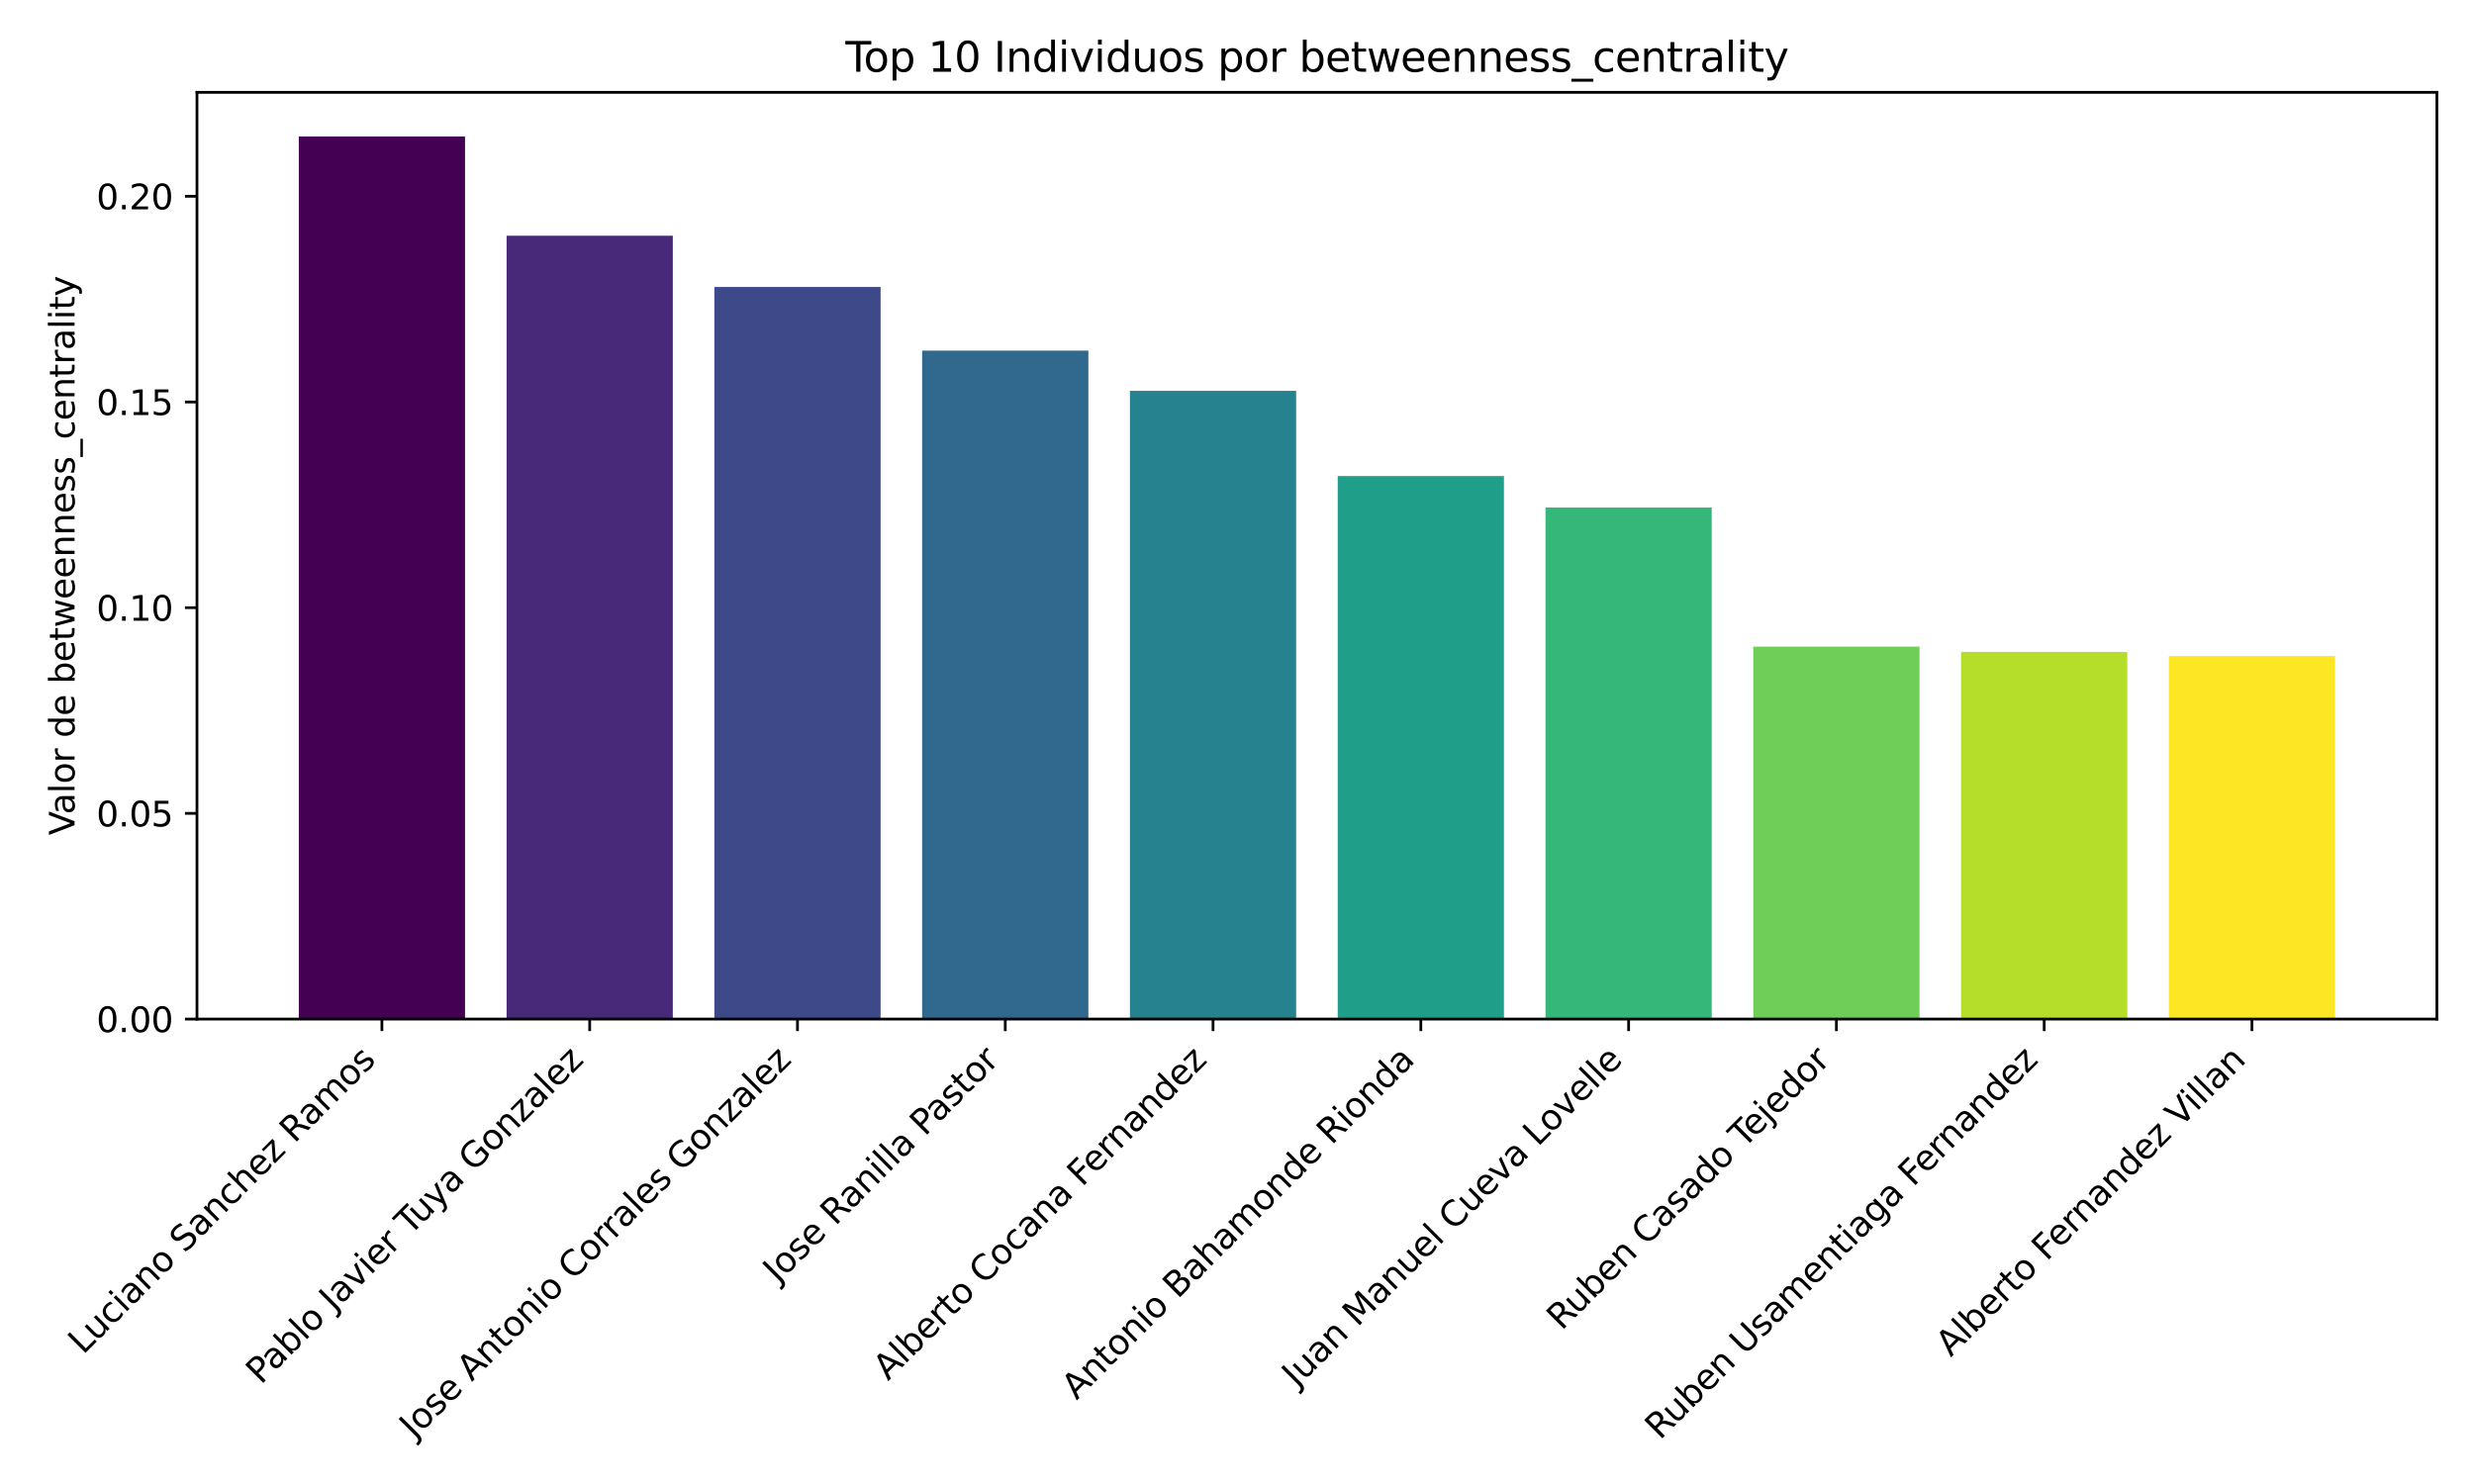 <?xml version="1.0" encoding="utf-8" standalone="no"?>
<!DOCTYPE svg PUBLIC "-//W3C//DTD SVG 1.1//EN"
  "http://www.w3.org/Graphics/SVG/1.1/DTD/svg11.dtd">
<svg xmlns:xlink="http://www.w3.org/1999/xlink" width="720pt" height="432pt" viewBox="0 0 720 432" xmlns="http://www.w3.org/2000/svg" version="1.1">
 <defs>
  <style type="text/css">*{stroke-linejoin: round; stroke-linecap: butt}</style>
 </defs>
 <g id="figure_1">
  <g id="patch_1">
   <path d="M 0 432 
L 720 432 
L 720 0 
L 0 0 
z
" style="fill: #ffffff"/>
  </g>
  <g id="axes_1">
   <g id="patch_2">
    <path d="M 57.327 296.658 
L 709.2 296.658 
L 709.2 26.88 
L 57.327 26.88 
z
" style="fill: #ffffff"/>
   </g>
   <g id="patch_3">
    <path d="M 86.958 296.658 
L 135.334 296.658 
L 135.334 39.727 
L 86.958 39.727 
z
" clip-path="url(#p2aa03da155)" style="fill: #440154"/>
   </g>
   <g id="patch_4">
    <path d="M 147.428 296.658 
L 195.805 296.658 
L 195.805 68.612 
L 147.428 68.612 
z
" clip-path="url(#p2aa03da155)" style="fill: #482878"/>
   </g>
   <g id="patch_5">
    <path d="M 207.899 296.658 
L 256.275 296.658 
L 256.275 83.548 
L 207.899 83.548 
z
" clip-path="url(#p2aa03da155)" style="fill: #3e4989"/>
   </g>
   <g id="patch_6">
    <path d="M 268.369 296.658 
L 316.746 296.658 
L 316.746 102.063 
L 268.369 102.063 
z
" clip-path="url(#p2aa03da155)" style="fill: #31688e"/>
   </g>
   <g id="patch_7">
    <path d="M 328.84 296.658 
L 377.216 296.658 
L 377.216 113.776 
L 328.84 113.776 
z
" clip-path="url(#p2aa03da155)" style="fill: #26828e"/>
   </g>
   <g id="patch_8">
    <path d="M 389.311 296.658 
L 437.687 296.658 
L 437.687 138.594 
L 389.311 138.594 
z
" clip-path="url(#p2aa03da155)" style="fill: #1f9e89"/>
   </g>
   <g id="patch_9">
    <path d="M 449.781 296.658 
L 498.158 296.658 
L 498.158 147.75 
L 449.781 147.75 
z
" clip-path="url(#p2aa03da155)" style="fill: #35b779"/>
   </g>
   <g id="patch_10">
    <path d="M 510.252 296.658 
L 558.628 296.658 
L 558.628 188.23 
L 510.252 188.23 
z
" clip-path="url(#p2aa03da155)" style="fill: #6ece58"/>
   </g>
   <g id="patch_11">
    <path d="M 570.722 296.658 
L 619.099 296.658 
L 619.099 189.774 
L 570.722 189.774 
z
" clip-path="url(#p2aa03da155)" style="fill: #b5de2b"/>
   </g>
   <g id="patch_12">
    <path d="M 631.193 296.658 
L 679.569 296.658 
L 679.569 190.964 
L 631.193 190.964 
z
" clip-path="url(#p2aa03da155)" style="fill: #fde725"/>
   </g>
   <g id="matplotlib.axis_1">
    <g id="xtick_1">
     <g id="line2d_1">
      <defs>
       <path id="ma4e73f9cbc" d="M 0 0 
L 0 3.5 
" style="stroke: #000000; stroke-width: 0.8"/>
      </defs>
      <g>
       <use xlink:href="#ma4e73f9cbc" x="111.146" y="296.658" style="stroke: #000000; stroke-width: 0.8"/>
      </g>
     </g>
     <g id="text_1">
      <!-- Luciano Sanchez Ramos -->
      <g transform="translate(24.169 394.536) rotate(-45) scale(0.1 -0.1)">
       <defs>
        <path id="DejaVuSans-4c" d="M 628 4666 
L 1259 4666 
L 1259 531 
L 3531 531 
L 3531 0 
L 628 0 
L 628 4666 
z
" transform="scale(0.016)"/>
        <path id="DejaVuSans-75" d="M 544 1381 
L 544 3500 
L 1119 3500 
L 1119 1403 
Q 1119 906 1312 657 
Q 1506 409 1894 409 
Q 2359 409 2629 706 
Q 2900 1003 2900 1516 
L 2900 3500 
L 3475 3500 
L 3475 0 
L 2900 0 
L 2900 538 
Q 2691 219 2414 64 
Q 2138 -91 1772 -91 
Q 1169 -91 856 284 
Q 544 659 544 1381 
z
M 1991 3584 
L 1991 3584 
z
" transform="scale(0.016)"/>
        <path id="DejaVuSans-63" d="M 3122 3366 
L 3122 2828 
Q 2878 2963 2633 3030 
Q 2388 3097 2138 3097 
Q 1578 3097 1268 2742 
Q 959 2388 959 1747 
Q 959 1106 1268 751 
Q 1578 397 2138 397 
Q 2388 397 2633 464 
Q 2878 531 3122 666 
L 3122 134 
Q 2881 22 2623 -34 
Q 2366 -91 2075 -91 
Q 1284 -91 818 406 
Q 353 903 353 1747 
Q 353 2603 823 3093 
Q 1294 3584 2113 3584 
Q 2378 3584 2631 3529 
Q 2884 3475 3122 3366 
z
" transform="scale(0.016)"/>
        <path id="DejaVuSans-69" d="M 603 3500 
L 1178 3500 
L 1178 0 
L 603 0 
L 603 3500 
z
M 603 4863 
L 1178 4863 
L 1178 4134 
L 603 4134 
L 603 4863 
z
" transform="scale(0.016)"/>
        <path id="DejaVuSans-61" d="M 2194 1759 
Q 1497 1759 1228 1600 
Q 959 1441 959 1056 
Q 959 750 1161 570 
Q 1363 391 1709 391 
Q 2188 391 2477 730 
Q 2766 1069 2766 1631 
L 2766 1759 
L 2194 1759 
z
M 3341 1997 
L 3341 0 
L 2766 0 
L 2766 531 
Q 2569 213 2275 61 
Q 1981 -91 1556 -91 
Q 1019 -91 701 211 
Q 384 513 384 1019 
Q 384 1609 779 1909 
Q 1175 2209 1959 2209 
L 2766 2209 
L 2766 2266 
Q 2766 2663 2505 2880 
Q 2244 3097 1772 3097 
Q 1472 3097 1187 3025 
Q 903 2953 641 2809 
L 641 3341 
Q 956 3463 1253 3523 
Q 1550 3584 1831 3584 
Q 2591 3584 2966 3190 
Q 3341 2797 3341 1997 
z
" transform="scale(0.016)"/>
        <path id="DejaVuSans-6e" d="M 3513 2113 
L 3513 0 
L 2938 0 
L 2938 2094 
Q 2938 2591 2744 2837 
Q 2550 3084 2163 3084 
Q 1697 3084 1428 2787 
Q 1159 2491 1159 1978 
L 1159 0 
L 581 0 
L 581 3500 
L 1159 3500 
L 1159 2956 
Q 1366 3272 1645 3428 
Q 1925 3584 2291 3584 
Q 2894 3584 3203 3211 
Q 3513 2838 3513 2113 
z
" transform="scale(0.016)"/>
        <path id="DejaVuSans-6f" d="M 1959 3097 
Q 1497 3097 1228 2736 
Q 959 2375 959 1747 
Q 959 1119 1226 758 
Q 1494 397 1959 397 
Q 2419 397 2687 759 
Q 2956 1122 2956 1747 
Q 2956 2369 2687 2733 
Q 2419 3097 1959 3097 
z
M 1959 3584 
Q 2709 3584 3137 3096 
Q 3566 2609 3566 1747 
Q 3566 888 3137 398 
Q 2709 -91 1959 -91 
Q 1206 -91 779 398 
Q 353 888 353 1747 
Q 353 2609 779 3096 
Q 1206 3584 1959 3584 
z
" transform="scale(0.016)"/>
        <path id="DejaVuSans-20" transform="scale(0.016)"/>
        <path id="DejaVuSans-53" d="M 3425 4513 
L 3425 3897 
Q 3066 4069 2747 4153 
Q 2428 4238 2131 4238 
Q 1616 4238 1336 4038 
Q 1056 3838 1056 3469 
Q 1056 3159 1242 3001 
Q 1428 2844 1947 2747 
L 2328 2669 
Q 3034 2534 3370 2195 
Q 3706 1856 3706 1288 
Q 3706 609 3251 259 
Q 2797 -91 1919 -91 
Q 1588 -91 1214 -16 
Q 841 59 441 206 
L 441 856 
Q 825 641 1194 531 
Q 1563 422 1919 422 
Q 2459 422 2753 634 
Q 3047 847 3047 1241 
Q 3047 1584 2836 1778 
Q 2625 1972 2144 2069 
L 1759 2144 
Q 1053 2284 737 2584 
Q 422 2884 422 3419 
Q 422 4038 858 4394 
Q 1294 4750 2059 4750 
Q 2388 4750 2728 4690 
Q 3069 4631 3425 4513 
z
" transform="scale(0.016)"/>
        <path id="DejaVuSans-68" d="M 3513 2113 
L 3513 0 
L 2938 0 
L 2938 2094 
Q 2938 2591 2744 2837 
Q 2550 3084 2163 3084 
Q 1697 3084 1428 2787 
Q 1159 2491 1159 1978 
L 1159 0 
L 581 0 
L 581 4863 
L 1159 4863 
L 1159 2956 
Q 1366 3272 1645 3428 
Q 1925 3584 2291 3584 
Q 2894 3584 3203 3211 
Q 3513 2838 3513 2113 
z
" transform="scale(0.016)"/>
        <path id="DejaVuSans-65" d="M 3597 1894 
L 3597 1613 
L 953 1613 
Q 991 1019 1311 708 
Q 1631 397 2203 397 
Q 2534 397 2845 478 
Q 3156 559 3463 722 
L 3463 178 
Q 3153 47 2828 -22 
Q 2503 -91 2169 -91 
Q 1331 -91 842 396 
Q 353 884 353 1716 
Q 353 2575 817 3079 
Q 1281 3584 2069 3584 
Q 2775 3584 3186 3129 
Q 3597 2675 3597 1894 
z
M 3022 2063 
Q 3016 2534 2758 2815 
Q 2500 3097 2075 3097 
Q 1594 3097 1305 2825 
Q 1016 2553 972 2059 
L 3022 2063 
z
" transform="scale(0.016)"/>
        <path id="DejaVuSans-7a" d="M 353 3500 
L 3084 3500 
L 3084 2975 
L 922 459 
L 3084 459 
L 3084 0 
L 275 0 
L 275 525 
L 2438 3041 
L 353 3041 
L 353 3500 
z
" transform="scale(0.016)"/>
        <path id="DejaVuSans-52" d="M 2841 2188 
Q 3044 2119 3236 1894 
Q 3428 1669 3622 1275 
L 4263 0 
L 3584 0 
L 2988 1197 
Q 2756 1666 2539 1819 
Q 2322 1972 1947 1972 
L 1259 1972 
L 1259 0 
L 628 0 
L 628 4666 
L 2053 4666 
Q 2853 4666 3247 4331 
Q 3641 3997 3641 3322 
Q 3641 2881 3436 2590 
Q 3231 2300 2841 2188 
z
M 1259 4147 
L 1259 2491 
L 2053 2491 
Q 2509 2491 2742 2702 
Q 2975 2913 2975 3322 
Q 2975 3731 2742 3939 
Q 2509 4147 2053 4147 
L 1259 4147 
z
" transform="scale(0.016)"/>
        <path id="DejaVuSans-6d" d="M 3328 2828 
Q 3544 3216 3844 3400 
Q 4144 3584 4550 3584 
Q 5097 3584 5394 3201 
Q 5691 2819 5691 2113 
L 5691 0 
L 5113 0 
L 5113 2094 
Q 5113 2597 4934 2840 
Q 4756 3084 4391 3084 
Q 3944 3084 3684 2787 
Q 3425 2491 3425 1978 
L 3425 0 
L 2847 0 
L 2847 2094 
Q 2847 2600 2669 2842 
Q 2491 3084 2119 3084 
Q 1678 3084 1418 2786 
Q 1159 2488 1159 1978 
L 1159 0 
L 581 0 
L 581 3500 
L 1159 3500 
L 1159 2956 
Q 1356 3278 1631 3431 
Q 1906 3584 2284 3584 
Q 2666 3584 2933 3390 
Q 3200 3197 3328 2828 
z
" transform="scale(0.016)"/>
        <path id="DejaVuSans-73" d="M 2834 3397 
L 2834 2853 
Q 2591 2978 2328 3040 
Q 2066 3103 1784 3103 
Q 1356 3103 1142 2972 
Q 928 2841 928 2578 
Q 928 2378 1081 2264 
Q 1234 2150 1697 2047 
L 1894 2003 
Q 2506 1872 2764 1633 
Q 3022 1394 3022 966 
Q 3022 478 2636 193 
Q 2250 -91 1575 -91 
Q 1294 -91 989 -36 
Q 684 19 347 128 
L 347 722 
Q 666 556 975 473 
Q 1284 391 1588 391 
Q 1994 391 2212 530 
Q 2431 669 2431 922 
Q 2431 1156 2273 1281 
Q 2116 1406 1581 1522 
L 1381 1569 
Q 847 1681 609 1914 
Q 372 2147 372 2553 
Q 372 3047 722 3315 
Q 1072 3584 1716 3584 
Q 2034 3584 2315 3537 
Q 2597 3491 2834 3397 
z
" transform="scale(0.016)"/>
       </defs>
       <use xlink:href="#DejaVuSans-4c"/>
       <use xlink:href="#DejaVuSans-75" x="53.963"/>
       <use xlink:href="#DejaVuSans-63" x="117.342"/>
       <use xlink:href="#DejaVuSans-69" x="172.322"/>
       <use xlink:href="#DejaVuSans-61" x="200.105"/>
       <use xlink:href="#DejaVuSans-6e" x="261.385"/>
       <use xlink:href="#DejaVuSans-6f" x="324.764"/>
       <use xlink:href="#DejaVuSans-20" x="385.945"/>
       <use xlink:href="#DejaVuSans-53" x="417.732"/>
       <use xlink:href="#DejaVuSans-61" x="481.209"/>
       <use xlink:href="#DejaVuSans-6e" x="542.488"/>
       <use xlink:href="#DejaVuSans-63" x="605.867"/>
       <use xlink:href="#DejaVuSans-68" x="660.848"/>
       <use xlink:href="#DejaVuSans-65" x="724.227"/>
       <use xlink:href="#DejaVuSans-7a" x="785.75"/>
       <use xlink:href="#DejaVuSans-20" x="838.24"/>
       <use xlink:href="#DejaVuSans-52" x="870.027"/>
       <use xlink:href="#DejaVuSans-61" x="937.26"/>
       <use xlink:href="#DejaVuSans-6d" x="998.539"/>
       <use xlink:href="#DejaVuSans-6f" x="1095.951"/>
       <use xlink:href="#DejaVuSans-73" x="1157.133"/>
      </g>
     </g>
    </g>
    <g id="xtick_2">
     <g id="line2d_2">
      <g>
       <use xlink:href="#ma4e73f9cbc" x="171.616" y="296.658" style="stroke: #000000; stroke-width: 0.8"/>
      </g>
     </g>
     <g id="text_2">
      <!-- Pablo Javier Tuya Gonzalez -->
      <g transform="translate(75.912 403.265) rotate(-45) scale(0.1 -0.1)">
       <defs>
        <path id="DejaVuSans-50" d="M 1259 4147 
L 1259 2394 
L 2053 2394 
Q 2494 2394 2734 2622 
Q 2975 2850 2975 3272 
Q 2975 3691 2734 3919 
Q 2494 4147 2053 4147 
L 1259 4147 
z
M 628 4666 
L 2053 4666 
Q 2838 4666 3239 4311 
Q 3641 3956 3641 3272 
Q 3641 2581 3239 2228 
Q 2838 1875 2053 1875 
L 1259 1875 
L 1259 0 
L 628 0 
L 628 4666 
z
" transform="scale(0.016)"/>
        <path id="DejaVuSans-62" d="M 3116 1747 
Q 3116 2381 2855 2742 
Q 2594 3103 2138 3103 
Q 1681 3103 1420 2742 
Q 1159 2381 1159 1747 
Q 1159 1113 1420 752 
Q 1681 391 2138 391 
Q 2594 391 2855 752 
Q 3116 1113 3116 1747 
z
M 1159 2969 
Q 1341 3281 1617 3432 
Q 1894 3584 2278 3584 
Q 2916 3584 3314 3078 
Q 3713 2572 3713 1747 
Q 3713 922 3314 415 
Q 2916 -91 2278 -91 
Q 1894 -91 1617 61 
Q 1341 213 1159 525 
L 1159 0 
L 581 0 
L 581 4863 
L 1159 4863 
L 1159 2969 
z
" transform="scale(0.016)"/>
        <path id="DejaVuSans-6c" d="M 603 4863 
L 1178 4863 
L 1178 0 
L 603 0 
L 603 4863 
z
" transform="scale(0.016)"/>
        <path id="DejaVuSans-4a" d="M 628 4666 
L 1259 4666 
L 1259 325 
Q 1259 -519 939 -900 
Q 619 -1281 -91 -1281 
L -331 -1281 
L -331 -750 
L -134 -750 
Q 284 -750 456 -515 
Q 628 -281 628 325 
L 628 4666 
z
" transform="scale(0.016)"/>
        <path id="DejaVuSans-76" d="M 191 3500 
L 800 3500 
L 1894 563 
L 2988 3500 
L 3597 3500 
L 2284 0 
L 1503 0 
L 191 3500 
z
" transform="scale(0.016)"/>
        <path id="DejaVuSans-72" d="M 2631 2963 
Q 2534 3019 2420 3045 
Q 2306 3072 2169 3072 
Q 1681 3072 1420 2755 
Q 1159 2438 1159 1844 
L 1159 0 
L 581 0 
L 581 3500 
L 1159 3500 
L 1159 2956 
Q 1341 3275 1631 3429 
Q 1922 3584 2338 3584 
Q 2397 3584 2469 3576 
Q 2541 3569 2628 3553 
L 2631 2963 
z
" transform="scale(0.016)"/>
        <path id="DejaVuSans-54" d="M -19 4666 
L 3928 4666 
L 3928 4134 
L 2272 4134 
L 2272 0 
L 1638 0 
L 1638 4134 
L -19 4134 
L -19 4666 
z
" transform="scale(0.016)"/>
        <path id="DejaVuSans-79" d="M 2059 -325 
Q 1816 -950 1584 -1140 
Q 1353 -1331 966 -1331 
L 506 -1331 
L 506 -850 
L 844 -850 
Q 1081 -850 1212 -737 
Q 1344 -625 1503 -206 
L 1606 56 
L 191 3500 
L 800 3500 
L 1894 763 
L 2988 3500 
L 3597 3500 
L 2059 -325 
z
" transform="scale(0.016)"/>
        <path id="DejaVuSans-47" d="M 3809 666 
L 3809 1919 
L 2778 1919 
L 2778 2438 
L 4434 2438 
L 4434 434 
Q 4069 175 3628 42 
Q 3188 -91 2688 -91 
Q 1594 -91 976 548 
Q 359 1188 359 2328 
Q 359 3472 976 4111 
Q 1594 4750 2688 4750 
Q 3144 4750 3555 4637 
Q 3966 4525 4313 4306 
L 4313 3634 
Q 3963 3931 3569 4081 
Q 3175 4231 2741 4231 
Q 1884 4231 1454 3753 
Q 1025 3275 1025 2328 
Q 1025 1384 1454 906 
Q 1884 428 2741 428 
Q 3075 428 3337 486 
Q 3600 544 3809 666 
z
" transform="scale(0.016)"/>
       </defs>
       <use xlink:href="#DejaVuSans-50"/>
       <use xlink:href="#DejaVuSans-61" x="55.803"/>
       <use xlink:href="#DejaVuSans-62" x="117.082"/>
       <use xlink:href="#DejaVuSans-6c" x="180.559"/>
       <use xlink:href="#DejaVuSans-6f" x="208.342"/>
       <use xlink:href="#DejaVuSans-20" x="269.523"/>
       <use xlink:href="#DejaVuSans-4a" x="301.311"/>
       <use xlink:href="#DejaVuSans-61" x="330.803"/>
       <use xlink:href="#DejaVuSans-76" x="392.082"/>
       <use xlink:href="#DejaVuSans-69" x="451.262"/>
       <use xlink:href="#DejaVuSans-65" x="479.045"/>
       <use xlink:href="#DejaVuSans-72" x="540.568"/>
       <use xlink:href="#DejaVuSans-20" x="581.682"/>
       <use xlink:href="#DejaVuSans-54" x="613.469"/>
       <use xlink:href="#DejaVuSans-75" x="659.428"/>
       <use xlink:href="#DejaVuSans-79" x="722.807"/>
       <use xlink:href="#DejaVuSans-61" x="781.986"/>
       <use xlink:href="#DejaVuSans-20" x="843.266"/>
       <use xlink:href="#DejaVuSans-47" x="875.053"/>
       <use xlink:href="#DejaVuSans-6f" x="952.543"/>
       <use xlink:href="#DejaVuSans-6e" x="1013.725"/>
       <use xlink:href="#DejaVuSans-7a" x="1077.104"/>
       <use xlink:href="#DejaVuSans-61" x="1129.594"/>
       <use xlink:href="#DejaVuSans-6c" x="1190.873"/>
       <use xlink:href="#DejaVuSans-65" x="1218.656"/>
       <use xlink:href="#DejaVuSans-7a" x="1280.18"/>
      </g>
     </g>
    </g>
    <g id="xtick_3">
     <g id="line2d_3">
      <g>
       <use xlink:href="#ma4e73f9cbc" x="232.087" y="296.658" style="stroke: #000000; stroke-width: 0.8"/>
      </g>
     </g>
     <g id="text_3">
      <!-- Jose Antonio Corrales Gonzalez -->
      <g transform="translate(120.594 419.053) rotate(-45) scale(0.1 -0.1)">
       <defs>
        <path id="DejaVuSans-41" d="M 2188 4044 
L 1331 1722 
L 3047 1722 
L 2188 4044 
z
M 1831 4666 
L 2547 4666 
L 4325 0 
L 3669 0 
L 3244 1197 
L 1141 1197 
L 716 0 
L 50 0 
L 1831 4666 
z
" transform="scale(0.016)"/>
        <path id="DejaVuSans-74" d="M 1172 4494 
L 1172 3500 
L 2356 3500 
L 2356 3053 
L 1172 3053 
L 1172 1153 
Q 1172 725 1289 603 
Q 1406 481 1766 481 
L 2356 481 
L 2356 0 
L 1766 0 
Q 1100 0 847 248 
Q 594 497 594 1153 
L 594 3053 
L 172 3053 
L 172 3500 
L 594 3500 
L 594 4494 
L 1172 4494 
z
" transform="scale(0.016)"/>
        <path id="DejaVuSans-43" d="M 4122 4306 
L 4122 3641 
Q 3803 3938 3442 4084 
Q 3081 4231 2675 4231 
Q 1875 4231 1450 3742 
Q 1025 3253 1025 2328 
Q 1025 1406 1450 917 
Q 1875 428 2675 428 
Q 3081 428 3442 575 
Q 3803 722 4122 1019 
L 4122 359 
Q 3791 134 3420 21 
Q 3050 -91 2638 -91 
Q 1578 -91 968 557 
Q 359 1206 359 2328 
Q 359 3453 968 4101 
Q 1578 4750 2638 4750 
Q 3056 4750 3426 4639 
Q 3797 4528 4122 4306 
z
" transform="scale(0.016)"/>
       </defs>
       <use xlink:href="#DejaVuSans-4a"/>
       <use xlink:href="#DejaVuSans-6f" x="29.492"/>
       <use xlink:href="#DejaVuSans-73" x="90.674"/>
       <use xlink:href="#DejaVuSans-65" x="142.773"/>
       <use xlink:href="#DejaVuSans-20" x="204.297"/>
       <use xlink:href="#DejaVuSans-41" x="236.084"/>
       <use xlink:href="#DejaVuSans-6e" x="304.492"/>
       <use xlink:href="#DejaVuSans-74" x="367.871"/>
       <use xlink:href="#DejaVuSans-6f" x="407.08"/>
       <use xlink:href="#DejaVuSans-6e" x="468.262"/>
       <use xlink:href="#DejaVuSans-69" x="531.641"/>
       <use xlink:href="#DejaVuSans-6f" x="559.424"/>
       <use xlink:href="#DejaVuSans-20" x="620.605"/>
       <use xlink:href="#DejaVuSans-43" x="652.393"/>
       <use xlink:href="#DejaVuSans-6f" x="722.217"/>
       <use xlink:href="#DejaVuSans-72" x="783.398"/>
       <use xlink:href="#DejaVuSans-72" x="822.762"/>
       <use xlink:href="#DejaVuSans-61" x="863.875"/>
       <use xlink:href="#DejaVuSans-6c" x="925.154"/>
       <use xlink:href="#DejaVuSans-65" x="952.938"/>
       <use xlink:href="#DejaVuSans-73" x="1014.461"/>
       <use xlink:href="#DejaVuSans-20" x="1066.561"/>
       <use xlink:href="#DejaVuSans-47" x="1098.348"/>
       <use xlink:href="#DejaVuSans-6f" x="1175.838"/>
       <use xlink:href="#DejaVuSans-6e" x="1237.02"/>
       <use xlink:href="#DejaVuSans-7a" x="1300.398"/>
       <use xlink:href="#DejaVuSans-61" x="1352.889"/>
       <use xlink:href="#DejaVuSans-6c" x="1414.168"/>
       <use xlink:href="#DejaVuSans-65" x="1441.951"/>
       <use xlink:href="#DejaVuSans-7a" x="1503.475"/>
      </g>
     </g>
    </g>
    <g id="xtick_4">
     <g id="line2d_4">
      <g>
       <use xlink:href="#ma4e73f9cbc" x="292.558" y="296.658" style="stroke: #000000; stroke-width: 0.8"/>
      </g>
     </g>
     <g id="text_4">
      <!-- Jose Ranilla Pastor -->
      <g transform="translate(226.382 373.735) rotate(-45) scale(0.1 -0.1)">
       <use xlink:href="#DejaVuSans-4a"/>
       <use xlink:href="#DejaVuSans-6f" x="29.492"/>
       <use xlink:href="#DejaVuSans-73" x="90.674"/>
       <use xlink:href="#DejaVuSans-65" x="142.773"/>
       <use xlink:href="#DejaVuSans-20" x="204.297"/>
       <use xlink:href="#DejaVuSans-52" x="236.084"/>
       <use xlink:href="#DejaVuSans-61" x="303.316"/>
       <use xlink:href="#DejaVuSans-6e" x="364.596"/>
       <use xlink:href="#DejaVuSans-69" x="427.975"/>
       <use xlink:href="#DejaVuSans-6c" x="455.758"/>
       <use xlink:href="#DejaVuSans-6c" x="483.541"/>
       <use xlink:href="#DejaVuSans-61" x="511.324"/>
       <use xlink:href="#DejaVuSans-20" x="572.604"/>
       <use xlink:href="#DejaVuSans-50" x="604.391"/>
       <use xlink:href="#DejaVuSans-61" x="660.193"/>
       <use xlink:href="#DejaVuSans-73" x="721.473"/>
       <use xlink:href="#DejaVuSans-74" x="773.572"/>
       <use xlink:href="#DejaVuSans-6f" x="812.781"/>
       <use xlink:href="#DejaVuSans-72" x="873.963"/>
      </g>
     </g>
    </g>
    <g id="xtick_5">
     <g id="line2d_5">
      <g>
       <use xlink:href="#ma4e73f9cbc" x="353.028" y="296.658" style="stroke: #000000; stroke-width: 0.8"/>
      </g>
     </g>
     <g id="text_5">
      <!-- Alberto Cocana Fernandez -->
      <g transform="translate(258.457 402.131) rotate(-45) scale(0.1 -0.1)">
       <defs>
        <path id="DejaVuSans-46" d="M 628 4666 
L 3309 4666 
L 3309 4134 
L 1259 4134 
L 1259 2759 
L 3109 2759 
L 3109 2228 
L 1259 2228 
L 1259 0 
L 628 0 
L 628 4666 
z
" transform="scale(0.016)"/>
        <path id="DejaVuSans-64" d="M 2906 2969 
L 2906 4863 
L 3481 4863 
L 3481 0 
L 2906 0 
L 2906 525 
Q 2725 213 2448 61 
Q 2172 -91 1784 -91 
Q 1150 -91 751 415 
Q 353 922 353 1747 
Q 353 2572 751 3078 
Q 1150 3584 1784 3584 
Q 2172 3584 2448 3432 
Q 2725 3281 2906 2969 
z
M 947 1747 
Q 947 1113 1208 752 
Q 1469 391 1925 391 
Q 2381 391 2643 752 
Q 2906 1113 2906 1747 
Q 2906 2381 2643 2742 
Q 2381 3103 1925 3103 
Q 1469 3103 1208 2742 
Q 947 2381 947 1747 
z
" transform="scale(0.016)"/>
       </defs>
       <use xlink:href="#DejaVuSans-41"/>
       <use xlink:href="#DejaVuSans-6c" x="68.408"/>
       <use xlink:href="#DejaVuSans-62" x="96.191"/>
       <use xlink:href="#DejaVuSans-65" x="159.668"/>
       <use xlink:href="#DejaVuSans-72" x="221.191"/>
       <use xlink:href="#DejaVuSans-74" x="262.305"/>
       <use xlink:href="#DejaVuSans-6f" x="301.514"/>
       <use xlink:href="#DejaVuSans-20" x="362.695"/>
       <use xlink:href="#DejaVuSans-43" x="394.482"/>
       <use xlink:href="#DejaVuSans-6f" x="464.307"/>
       <use xlink:href="#DejaVuSans-63" x="525.488"/>
       <use xlink:href="#DejaVuSans-61" x="580.469"/>
       <use xlink:href="#DejaVuSans-6e" x="641.748"/>
       <use xlink:href="#DejaVuSans-61" x="705.127"/>
       <use xlink:href="#DejaVuSans-20" x="766.406"/>
       <use xlink:href="#DejaVuSans-46" x="798.193"/>
       <use xlink:href="#DejaVuSans-65" x="850.213"/>
       <use xlink:href="#DejaVuSans-72" x="911.736"/>
       <use xlink:href="#DejaVuSans-6e" x="951.1"/>
       <use xlink:href="#DejaVuSans-61" x="1014.479"/>
       <use xlink:href="#DejaVuSans-6e" x="1075.758"/>
       <use xlink:href="#DejaVuSans-64" x="1139.137"/>
       <use xlink:href="#DejaVuSans-65" x="1202.613"/>
       <use xlink:href="#DejaVuSans-7a" x="1264.137"/>
      </g>
     </g>
    </g>
    <g id="xtick_6">
     <g id="line2d_6">
      <g>
       <use xlink:href="#ma4e73f9cbc" x="413.499" y="296.658" style="stroke: #000000; stroke-width: 0.8"/>
      </g>
     </g>
     <g id="text_6">
      <!-- Antonio Bahamonde Rionda -->
      <g transform="translate(313.302 407.757) rotate(-45) scale(0.1 -0.1)">
       <defs>
        <path id="DejaVuSans-42" d="M 1259 2228 
L 1259 519 
L 2272 519 
Q 2781 519 3026 730 
Q 3272 941 3272 1375 
Q 3272 1813 3026 2020 
Q 2781 2228 2272 2228 
L 1259 2228 
z
M 1259 4147 
L 1259 2741 
L 2194 2741 
Q 2656 2741 2882 2914 
Q 3109 3088 3109 3444 
Q 3109 3797 2882 3972 
Q 2656 4147 2194 4147 
L 1259 4147 
z
M 628 4666 
L 2241 4666 
Q 2963 4666 3353 4366 
Q 3744 4066 3744 3513 
Q 3744 3084 3544 2831 
Q 3344 2578 2956 2516 
Q 3422 2416 3680 2098 
Q 3938 1781 3938 1306 
Q 3938 681 3513 340 
Q 3088 0 2303 0 
L 628 0 
L 628 4666 
z
" transform="scale(0.016)"/>
       </defs>
       <use xlink:href="#DejaVuSans-41"/>
       <use xlink:href="#DejaVuSans-6e" x="68.408"/>
       <use xlink:href="#DejaVuSans-74" x="131.787"/>
       <use xlink:href="#DejaVuSans-6f" x="170.996"/>
       <use xlink:href="#DejaVuSans-6e" x="232.178"/>
       <use xlink:href="#DejaVuSans-69" x="295.557"/>
       <use xlink:href="#DejaVuSans-6f" x="323.34"/>
       <use xlink:href="#DejaVuSans-20" x="384.521"/>
       <use xlink:href="#DejaVuSans-42" x="416.309"/>
       <use xlink:href="#DejaVuSans-61" x="484.912"/>
       <use xlink:href="#DejaVuSans-68" x="546.191"/>
       <use xlink:href="#DejaVuSans-61" x="609.57"/>
       <use xlink:href="#DejaVuSans-6d" x="670.85"/>
       <use xlink:href="#DejaVuSans-6f" x="768.262"/>
       <use xlink:href="#DejaVuSans-6e" x="829.443"/>
       <use xlink:href="#DejaVuSans-64" x="892.822"/>
       <use xlink:href="#DejaVuSans-65" x="956.299"/>
       <use xlink:href="#DejaVuSans-20" x="1017.822"/>
       <use xlink:href="#DejaVuSans-52" x="1049.609"/>
       <use xlink:href="#DejaVuSans-69" x="1119.092"/>
       <use xlink:href="#DejaVuSans-6f" x="1146.875"/>
       <use xlink:href="#DejaVuSans-6e" x="1208.057"/>
       <use xlink:href="#DejaVuSans-64" x="1271.436"/>
       <use xlink:href="#DejaVuSans-61" x="1334.912"/>
      </g>
     </g>
    </g>
    <g id="xtick_7">
     <g id="line2d_7">
      <g>
       <use xlink:href="#ma4e73f9cbc" x="473.969" y="296.658" style="stroke: #000000; stroke-width: 0.8"/>
      </g>
     </g>
     <g id="text_7">
      <!-- Juan Manuel Cueva Lovelle -->
      <g transform="translate(377.416 404.113) rotate(-45) scale(0.1 -0.1)">
       <defs>
        <path id="DejaVuSans-4d" d="M 628 4666 
L 1569 4666 
L 2759 1491 
L 3956 4666 
L 4897 4666 
L 4897 0 
L 4281 0 
L 4281 4097 
L 3078 897 
L 2444 897 
L 1241 4097 
L 1241 0 
L 628 0 
L 628 4666 
z
" transform="scale(0.016)"/>
       </defs>
       <use xlink:href="#DejaVuSans-4a"/>
       <use xlink:href="#DejaVuSans-75" x="29.492"/>
       <use xlink:href="#DejaVuSans-61" x="92.871"/>
       <use xlink:href="#DejaVuSans-6e" x="154.15"/>
       <use xlink:href="#DejaVuSans-20" x="217.529"/>
       <use xlink:href="#DejaVuSans-4d" x="249.316"/>
       <use xlink:href="#DejaVuSans-61" x="335.596"/>
       <use xlink:href="#DejaVuSans-6e" x="396.875"/>
       <use xlink:href="#DejaVuSans-75" x="460.254"/>
       <use xlink:href="#DejaVuSans-65" x="523.633"/>
       <use xlink:href="#DejaVuSans-6c" x="585.156"/>
       <use xlink:href="#DejaVuSans-20" x="612.939"/>
       <use xlink:href="#DejaVuSans-43" x="644.727"/>
       <use xlink:href="#DejaVuSans-75" x="714.551"/>
       <use xlink:href="#DejaVuSans-65" x="777.93"/>
       <use xlink:href="#DejaVuSans-76" x="839.453"/>
       <use xlink:href="#DejaVuSans-61" x="898.633"/>
       <use xlink:href="#DejaVuSans-20" x="959.912"/>
       <use xlink:href="#DejaVuSans-4c" x="991.699"/>
       <use xlink:href="#DejaVuSans-6f" x="1045.662"/>
       <use xlink:href="#DejaVuSans-76" x="1106.844"/>
       <use xlink:href="#DejaVuSans-65" x="1166.023"/>
       <use xlink:href="#DejaVuSans-6c" x="1227.547"/>
       <use xlink:href="#DejaVuSans-6c" x="1255.33"/>
       <use xlink:href="#DejaVuSans-65" x="1283.113"/>
      </g>
     </g>
    </g>
    <g id="xtick_8">
     <g id="line2d_8">
      <g>
       <use xlink:href="#ma4e73f9cbc" x="534.44" y="296.658" style="stroke: #000000; stroke-width: 0.8"/>
      </g>
     </g>
     <g id="text_8">
      <!-- Ruben Casado Tejedor -->
      <g transform="translate(454.468 387.532) rotate(-45) scale(0.1 -0.1)">
       <defs>
        <path id="DejaVuSans-6a" d="M 603 3500 
L 1178 3500 
L 1178 -63 
Q 1178 -731 923 -1031 
Q 669 -1331 103 -1331 
L -116 -1331 
L -116 -844 
L 38 -844 
Q 366 -844 484 -692 
Q 603 -541 603 -63 
L 603 3500 
z
M 603 4863 
L 1178 4863 
L 1178 4134 
L 603 4134 
L 603 4863 
z
" transform="scale(0.016)"/>
       </defs>
       <use xlink:href="#DejaVuSans-52"/>
       <use xlink:href="#DejaVuSans-75" x="64.982"/>
       <use xlink:href="#DejaVuSans-62" x="128.361"/>
       <use xlink:href="#DejaVuSans-65" x="191.838"/>
       <use xlink:href="#DejaVuSans-6e" x="253.361"/>
       <use xlink:href="#DejaVuSans-20" x="316.74"/>
       <use xlink:href="#DejaVuSans-43" x="348.527"/>
       <use xlink:href="#DejaVuSans-61" x="418.352"/>
       <use xlink:href="#DejaVuSans-73" x="479.631"/>
       <use xlink:href="#DejaVuSans-61" x="531.73"/>
       <use xlink:href="#DejaVuSans-64" x="593.01"/>
       <use xlink:href="#DejaVuSans-6f" x="656.486"/>
       <use xlink:href="#DejaVuSans-20" x="717.668"/>
       <use xlink:href="#DejaVuSans-54" x="749.455"/>
       <use xlink:href="#DejaVuSans-65" x="793.539"/>
       <use xlink:href="#DejaVuSans-6a" x="855.062"/>
       <use xlink:href="#DejaVuSans-65" x="882.846"/>
       <use xlink:href="#DejaVuSans-64" x="944.369"/>
       <use xlink:href="#DejaVuSans-6f" x="1007.846"/>
       <use xlink:href="#DejaVuSans-72" x="1069.027"/>
      </g>
     </g>
    </g>
    <g id="xtick_9">
     <g id="line2d_9">
      <g>
       <use xlink:href="#ma4e73f9cbc" x="594.911" y="296.658" style="stroke: #000000; stroke-width: 0.8"/>
      </g>
     </g>
     <g id="text_9">
      <!-- Ruben Usamentiaga Fernandez -->
      <g transform="translate(483.085 419.386) rotate(-45) scale(0.1 -0.1)">
       <defs>
        <path id="DejaVuSans-55" d="M 556 4666 
L 1191 4666 
L 1191 1831 
Q 1191 1081 1462 751 
Q 1734 422 2344 422 
Q 2950 422 3222 751 
Q 3494 1081 3494 1831 
L 3494 4666 
L 4128 4666 
L 4128 1753 
Q 4128 841 3676 375 
Q 3225 -91 2344 -91 
Q 1459 -91 1007 375 
Q 556 841 556 1753 
L 556 4666 
z
" transform="scale(0.016)"/>
        <path id="DejaVuSans-67" d="M 2906 1791 
Q 2906 2416 2648 2759 
Q 2391 3103 1925 3103 
Q 1463 3103 1205 2759 
Q 947 2416 947 1791 
Q 947 1169 1205 825 
Q 1463 481 1925 481 
Q 2391 481 2648 825 
Q 2906 1169 2906 1791 
z
M 3481 434 
Q 3481 -459 3084 -895 
Q 2688 -1331 1869 -1331 
Q 1566 -1331 1297 -1286 
Q 1028 -1241 775 -1147 
L 775 -588 
Q 1028 -725 1275 -790 
Q 1522 -856 1778 -856 
Q 2344 -856 2625 -561 
Q 2906 -266 2906 331 
L 2906 616 
Q 2728 306 2450 153 
Q 2172 0 1784 0 
Q 1141 0 747 490 
Q 353 981 353 1791 
Q 353 2603 747 3093 
Q 1141 3584 1784 3584 
Q 2172 3584 2450 3431 
Q 2728 3278 2906 2969 
L 2906 3500 
L 3481 3500 
L 3481 434 
z
" transform="scale(0.016)"/>
       </defs>
       <use xlink:href="#DejaVuSans-52"/>
       <use xlink:href="#DejaVuSans-75" x="64.982"/>
       <use xlink:href="#DejaVuSans-62" x="128.361"/>
       <use xlink:href="#DejaVuSans-65" x="191.838"/>
       <use xlink:href="#DejaVuSans-6e" x="253.361"/>
       <use xlink:href="#DejaVuSans-20" x="316.74"/>
       <use xlink:href="#DejaVuSans-55" x="348.527"/>
       <use xlink:href="#DejaVuSans-73" x="421.721"/>
       <use xlink:href="#DejaVuSans-61" x="473.82"/>
       <use xlink:href="#DejaVuSans-6d" x="535.1"/>
       <use xlink:href="#DejaVuSans-65" x="632.512"/>
       <use xlink:href="#DejaVuSans-6e" x="694.035"/>
       <use xlink:href="#DejaVuSans-74" x="757.414"/>
       <use xlink:href="#DejaVuSans-69" x="796.623"/>
       <use xlink:href="#DejaVuSans-61" x="824.406"/>
       <use xlink:href="#DejaVuSans-67" x="885.686"/>
       <use xlink:href="#DejaVuSans-61" x="949.162"/>
       <use xlink:href="#DejaVuSans-20" x="1010.441"/>
       <use xlink:href="#DejaVuSans-46" x="1042.229"/>
       <use xlink:href="#DejaVuSans-65" x="1094.248"/>
       <use xlink:href="#DejaVuSans-72" x="1155.771"/>
       <use xlink:href="#DejaVuSans-6e" x="1195.135"/>
       <use xlink:href="#DejaVuSans-61" x="1258.514"/>
       <use xlink:href="#DejaVuSans-6e" x="1319.793"/>
       <use xlink:href="#DejaVuSans-64" x="1383.172"/>
       <use xlink:href="#DejaVuSans-65" x="1446.648"/>
       <use xlink:href="#DejaVuSans-7a" x="1508.172"/>
      </g>
     </g>
    </g>
    <g id="xtick_10">
     <g id="line2d_10">
      <g>
       <use xlink:href="#ma4e73f9cbc" x="655.381" y="296.658" style="stroke: #000000; stroke-width: 0.8"/>
      </g>
     </g>
     <g id="text_10">
      <!-- Alberto Fernandez Villan -->
      <g transform="translate(567.724 395.217) rotate(-45) scale(0.1 -0.1)">
       <defs>
        <path id="DejaVuSans-56" d="M 1831 0 
L 50 4666 
L 709 4666 
L 2188 738 
L 3669 4666 
L 4325 4666 
L 2547 0 
L 1831 0 
z
" transform="scale(0.016)"/>
       </defs>
       <use xlink:href="#DejaVuSans-41"/>
       <use xlink:href="#DejaVuSans-6c" x="68.408"/>
       <use xlink:href="#DejaVuSans-62" x="96.191"/>
       <use xlink:href="#DejaVuSans-65" x="159.668"/>
       <use xlink:href="#DejaVuSans-72" x="221.191"/>
       <use xlink:href="#DejaVuSans-74" x="262.305"/>
       <use xlink:href="#DejaVuSans-6f" x="301.514"/>
       <use xlink:href="#DejaVuSans-20" x="362.695"/>
       <use xlink:href="#DejaVuSans-46" x="394.482"/>
       <use xlink:href="#DejaVuSans-65" x="446.502"/>
       <use xlink:href="#DejaVuSans-72" x="508.025"/>
       <use xlink:href="#DejaVuSans-6e" x="547.389"/>
       <use xlink:href="#DejaVuSans-61" x="610.768"/>
       <use xlink:href="#DejaVuSans-6e" x="672.047"/>
       <use xlink:href="#DejaVuSans-64" x="735.426"/>
       <use xlink:href="#DejaVuSans-65" x="798.902"/>
       <use xlink:href="#DejaVuSans-7a" x="860.426"/>
       <use xlink:href="#DejaVuSans-20" x="912.916"/>
       <use xlink:href="#DejaVuSans-56" x="944.703"/>
       <use xlink:href="#DejaVuSans-69" x="1010.861"/>
       <use xlink:href="#DejaVuSans-6c" x="1038.645"/>
       <use xlink:href="#DejaVuSans-6c" x="1066.428"/>
       <use xlink:href="#DejaVuSans-61" x="1094.211"/>
       <use xlink:href="#DejaVuSans-6e" x="1155.49"/>
      </g>
     </g>
    </g>
   </g>
   <g id="matplotlib.axis_2">
    <g id="ytick_1">
     <g id="line2d_11">
      <defs>
       <path id="m8796f83e74" d="M 0 0 
L -3.5 0 
" style="stroke: #000000; stroke-width: 0.8"/>
      </defs>
      <g>
       <use xlink:href="#m8796f83e74" x="57.327" y="296.658" style="stroke: #000000; stroke-width: 0.8"/>
      </g>
     </g>
     <g id="text_11">
      <!-- 0.00 -->
      <g transform="translate(28.061 300.457) scale(0.1 -0.1)">
       <defs>
        <path id="DejaVuSans-30" d="M 2034 4250 
Q 1547 4250 1301 3770 
Q 1056 3291 1056 2328 
Q 1056 1369 1301 889 
Q 1547 409 2034 409 
Q 2525 409 2770 889 
Q 3016 1369 3016 2328 
Q 3016 3291 2770 3770 
Q 2525 4250 2034 4250 
z
M 2034 4750 
Q 2819 4750 3233 4129 
Q 3647 3509 3647 2328 
Q 3647 1150 3233 529 
Q 2819 -91 2034 -91 
Q 1250 -91 836 529 
Q 422 1150 422 2328 
Q 422 3509 836 4129 
Q 1250 4750 2034 4750 
z
" transform="scale(0.016)"/>
        <path id="DejaVuSans-2e" d="M 684 794 
L 1344 794 
L 1344 0 
L 684 0 
L 684 794 
z
" transform="scale(0.016)"/>
       </defs>
       <use xlink:href="#DejaVuSans-30"/>
       <use xlink:href="#DejaVuSans-2e" x="63.623"/>
       <use xlink:href="#DejaVuSans-30" x="95.41"/>
       <use xlink:href="#DejaVuSans-30" x="159.033"/>
      </g>
     </g>
    </g>
    <g id="ytick_2">
     <g id="line2d_12">
      <g>
       <use xlink:href="#m8796f83e74" x="57.327" y="236.778" style="stroke: #000000; stroke-width: 0.8"/>
      </g>
     </g>
     <g id="text_12">
      <!-- 0.05 -->
      <g transform="translate(28.061 240.577) scale(0.1 -0.1)">
       <defs>
        <path id="DejaVuSans-35" d="M 691 4666 
L 3169 4666 
L 3169 4134 
L 1269 4134 
L 1269 2991 
Q 1406 3038 1543 3061 
Q 1681 3084 1819 3084 
Q 2600 3084 3056 2656 
Q 3513 2228 3513 1497 
Q 3513 744 3044 326 
Q 2575 -91 1722 -91 
Q 1428 -91 1123 -41 
Q 819 9 494 109 
L 494 744 
Q 775 591 1075 516 
Q 1375 441 1709 441 
Q 2250 441 2565 725 
Q 2881 1009 2881 1497 
Q 2881 1984 2565 2268 
Q 2250 2553 1709 2553 
Q 1456 2553 1204 2497 
Q 953 2441 691 2322 
L 691 4666 
z
" transform="scale(0.016)"/>
       </defs>
       <use xlink:href="#DejaVuSans-30"/>
       <use xlink:href="#DejaVuSans-2e" x="63.623"/>
       <use xlink:href="#DejaVuSans-30" x="95.41"/>
       <use xlink:href="#DejaVuSans-35" x="159.033"/>
      </g>
     </g>
    </g>
    <g id="ytick_3">
     <g id="line2d_13">
      <g>
       <use xlink:href="#m8796f83e74" x="57.327" y="176.898" style="stroke: #000000; stroke-width: 0.8"/>
      </g>
     </g>
     <g id="text_13">
      <!-- 0.10 -->
      <g transform="translate(28.061 180.697) scale(0.1 -0.1)">
       <defs>
        <path id="DejaVuSans-31" d="M 794 531 
L 1825 531 
L 1825 4091 
L 703 3866 
L 703 4441 
L 1819 4666 
L 2450 4666 
L 2450 531 
L 3481 531 
L 3481 0 
L 794 0 
L 794 531 
z
" transform="scale(0.016)"/>
       </defs>
       <use xlink:href="#DejaVuSans-30"/>
       <use xlink:href="#DejaVuSans-2e" x="63.623"/>
       <use xlink:href="#DejaVuSans-31" x="95.41"/>
       <use xlink:href="#DejaVuSans-30" x="159.033"/>
      </g>
     </g>
    </g>
    <g id="ytick_4">
     <g id="line2d_14">
      <g>
       <use xlink:href="#m8796f83e74" x="57.327" y="117.019" style="stroke: #000000; stroke-width: 0.8"/>
      </g>
     </g>
     <g id="text_14">
      <!-- 0.15 -->
      <g transform="translate(28.061 120.818) scale(0.1 -0.1)">
       <use xlink:href="#DejaVuSans-30"/>
       <use xlink:href="#DejaVuSans-2e" x="63.623"/>
       <use xlink:href="#DejaVuSans-31" x="95.41"/>
       <use xlink:href="#DejaVuSans-35" x="159.033"/>
      </g>
     </g>
    </g>
    <g id="ytick_5">
     <g id="line2d_15">
      <g>
       <use xlink:href="#m8796f83e74" x="57.327" y="57.139" style="stroke: #000000; stroke-width: 0.8"/>
      </g>
     </g>
     <g id="text_15">
      <!-- 0.20 -->
      <g transform="translate(28.061 60.938) scale(0.1 -0.1)">
       <defs>
        <path id="DejaVuSans-32" d="M 1228 531 
L 3431 531 
L 3431 0 
L 469 0 
L 469 531 
Q 828 903 1448 1529 
Q 2069 2156 2228 2338 
Q 2531 2678 2651 2914 
Q 2772 3150 2772 3378 
Q 2772 3750 2511 3984 
Q 2250 4219 1831 4219 
Q 1534 4219 1204 4116 
Q 875 4013 500 3803 
L 500 4441 
Q 881 4594 1212 4672 
Q 1544 4750 1819 4750 
Q 2544 4750 2975 4387 
Q 3406 4025 3406 3419 
Q 3406 3131 3298 2873 
Q 3191 2616 2906 2266 
Q 2828 2175 2409 1742 
Q 1991 1309 1228 531 
z
" transform="scale(0.016)"/>
       </defs>
       <use xlink:href="#DejaVuSans-30"/>
       <use xlink:href="#DejaVuSans-2e" x="63.623"/>
       <use xlink:href="#DejaVuSans-32" x="95.41"/>
       <use xlink:href="#DejaVuSans-30" x="159.033"/>
      </g>
     </g>
    </g>
    <g id="text_16">
     <!-- Valor de betweenness_centrality -->
     <g transform="translate(21.704 243.147) rotate(-90) scale(0.1 -0.1)">
      <defs>
       <path id="DejaVuSans-77" d="M 269 3500 
L 844 3500 
L 1563 769 
L 2278 3500 
L 2956 3500 
L 3675 769 
L 4391 3500 
L 4966 3500 
L 4050 0 
L 3372 0 
L 2619 2869 
L 1863 0 
L 1184 0 
L 269 3500 
z
" transform="scale(0.016)"/>
       <path id="DejaVuSans-5f" d="M 3263 -1063 
L 3263 -1509 
L -63 -1509 
L -63 -1063 
L 3263 -1063 
z
" transform="scale(0.016)"/>
      </defs>
      <use xlink:href="#DejaVuSans-56"/>
      <use xlink:href="#DejaVuSans-61" x="60.658"/>
      <use xlink:href="#DejaVuSans-6c" x="121.938"/>
      <use xlink:href="#DejaVuSans-6f" x="149.721"/>
      <use xlink:href="#DejaVuSans-72" x="210.902"/>
      <use xlink:href="#DejaVuSans-20" x="252.016"/>
      <use xlink:href="#DejaVuSans-64" x="283.803"/>
      <use xlink:href="#DejaVuSans-65" x="347.279"/>
      <use xlink:href="#DejaVuSans-20" x="408.803"/>
      <use xlink:href="#DejaVuSans-62" x="440.59"/>
      <use xlink:href="#DejaVuSans-65" x="504.066"/>
      <use xlink:href="#DejaVuSans-74" x="565.59"/>
      <use xlink:href="#DejaVuSans-77" x="604.799"/>
      <use xlink:href="#DejaVuSans-65" x="686.586"/>
      <use xlink:href="#DejaVuSans-65" x="748.109"/>
      <use xlink:href="#DejaVuSans-6e" x="809.633"/>
      <use xlink:href="#DejaVuSans-6e" x="873.012"/>
      <use xlink:href="#DejaVuSans-65" x="936.391"/>
      <use xlink:href="#DejaVuSans-73" x="997.914"/>
      <use xlink:href="#DejaVuSans-73" x="1050.014"/>
      <use xlink:href="#DejaVuSans-5f" x="1102.113"/>
      <use xlink:href="#DejaVuSans-63" x="1152.113"/>
      <use xlink:href="#DejaVuSans-65" x="1207.094"/>
      <use xlink:href="#DejaVuSans-6e" x="1268.617"/>
      <use xlink:href="#DejaVuSans-74" x="1331.996"/>
      <use xlink:href="#DejaVuSans-72" x="1371.205"/>
      <use xlink:href="#DejaVuSans-61" x="1412.318"/>
      <use xlink:href="#DejaVuSans-6c" x="1473.598"/>
      <use xlink:href="#DejaVuSans-69" x="1501.381"/>
      <use xlink:href="#DejaVuSans-74" x="1529.164"/>
      <use xlink:href="#DejaVuSans-79" x="1568.373"/>
     </g>
    </g>
   </g>
   <g id="patch_13">
    <path d="M 57.327 296.658 
L 57.327 26.88 
" style="fill: none; stroke: #000000; stroke-width: 0.8; stroke-linejoin: miter; stroke-linecap: square"/>
   </g>
   <g id="patch_14">
    <path d="M 709.2 296.658 
L 709.2 26.88 
" style="fill: none; stroke: #000000; stroke-width: 0.8; stroke-linejoin: miter; stroke-linecap: square"/>
   </g>
   <g id="patch_15">
    <path d="M 57.327 296.658 
L 709.2 296.658 
" style="fill: none; stroke: #000000; stroke-width: 0.8; stroke-linejoin: miter; stroke-linecap: square"/>
   </g>
   <g id="patch_16">
    <path d="M 57.327 26.88 
L 709.2 26.88 
" style="fill: none; stroke: #000000; stroke-width: 0.8; stroke-linejoin: miter; stroke-linecap: square"/>
   </g>
   <g id="text_17">
    <!-- Top 10 Individuos por betweenness_centrality -->
    <g transform="translate(246.036 20.88) scale(0.12 -0.12)">
     <defs>
      <path id="DejaVuSans-70" d="M 1159 525 
L 1159 -1331 
L 581 -1331 
L 581 3500 
L 1159 3500 
L 1159 2969 
Q 1341 3281 1617 3432 
Q 1894 3584 2278 3584 
Q 2916 3584 3314 3078 
Q 3713 2572 3713 1747 
Q 3713 922 3314 415 
Q 2916 -91 2278 -91 
Q 1894 -91 1617 61 
Q 1341 213 1159 525 
z
M 3116 1747 
Q 3116 2381 2855 2742 
Q 2594 3103 2138 3103 
Q 1681 3103 1420 2742 
Q 1159 2381 1159 1747 
Q 1159 1113 1420 752 
Q 1681 391 2138 391 
Q 2594 391 2855 752 
Q 3116 1113 3116 1747 
z
" transform="scale(0.016)"/>
      <path id="DejaVuSans-49" d="M 628 4666 
L 1259 4666 
L 1259 0 
L 628 0 
L 628 4666 
z
" transform="scale(0.016)"/>
     </defs>
     <use xlink:href="#DejaVuSans-54"/>
     <use xlink:href="#DejaVuSans-6f" x="44.084"/>
     <use xlink:href="#DejaVuSans-70" x="105.266"/>
     <use xlink:href="#DejaVuSans-20" x="168.742"/>
     <use xlink:href="#DejaVuSans-31" x="200.529"/>
     <use xlink:href="#DejaVuSans-30" x="264.152"/>
     <use xlink:href="#DejaVuSans-20" x="327.775"/>
     <use xlink:href="#DejaVuSans-49" x="359.562"/>
     <use xlink:href="#DejaVuSans-6e" x="389.055"/>
     <use xlink:href="#DejaVuSans-64" x="452.434"/>
     <use xlink:href="#DejaVuSans-69" x="515.91"/>
     <use xlink:href="#DejaVuSans-76" x="543.693"/>
     <use xlink:href="#DejaVuSans-69" x="602.873"/>
     <use xlink:href="#DejaVuSans-64" x="630.656"/>
     <use xlink:href="#DejaVuSans-75" x="694.133"/>
     <use xlink:href="#DejaVuSans-6f" x="757.512"/>
     <use xlink:href="#DejaVuSans-73" x="818.693"/>
     <use xlink:href="#DejaVuSans-20" x="870.793"/>
     <use xlink:href="#DejaVuSans-70" x="902.58"/>
     <use xlink:href="#DejaVuSans-6f" x="966.057"/>
     <use xlink:href="#DejaVuSans-72" x="1027.238"/>
     <use xlink:href="#DejaVuSans-20" x="1068.352"/>
     <use xlink:href="#DejaVuSans-62" x="1100.139"/>
     <use xlink:href="#DejaVuSans-65" x="1163.615"/>
     <use xlink:href="#DejaVuSans-74" x="1225.139"/>
     <use xlink:href="#DejaVuSans-77" x="1264.348"/>
     <use xlink:href="#DejaVuSans-65" x="1346.135"/>
     <use xlink:href="#DejaVuSans-65" x="1407.658"/>
     <use xlink:href="#DejaVuSans-6e" x="1469.182"/>
     <use xlink:href="#DejaVuSans-6e" x="1532.561"/>
     <use xlink:href="#DejaVuSans-65" x="1595.939"/>
     <use xlink:href="#DejaVuSans-73" x="1657.463"/>
     <use xlink:href="#DejaVuSans-73" x="1709.562"/>
     <use xlink:href="#DejaVuSans-5f" x="1761.662"/>
     <use xlink:href="#DejaVuSans-63" x="1811.662"/>
     <use xlink:href="#DejaVuSans-65" x="1866.643"/>
     <use xlink:href="#DejaVuSans-6e" x="1928.166"/>
     <use xlink:href="#DejaVuSans-74" x="1991.545"/>
     <use xlink:href="#DejaVuSans-72" x="2030.754"/>
     <use xlink:href="#DejaVuSans-61" x="2071.867"/>
     <use xlink:href="#DejaVuSans-6c" x="2133.146"/>
     <use xlink:href="#DejaVuSans-69" x="2160.93"/>
     <use xlink:href="#DejaVuSans-74" x="2188.713"/>
     <use xlink:href="#DejaVuSans-79" x="2227.922"/>
    </g>
   </g>
  </g>
 </g>
 <defs>
  <clipPath id="p2aa03da155">
   <rect x="57.327" y="26.88" width="651.873" height="269.778"/>
  </clipPath>
 </defs>
</svg>
